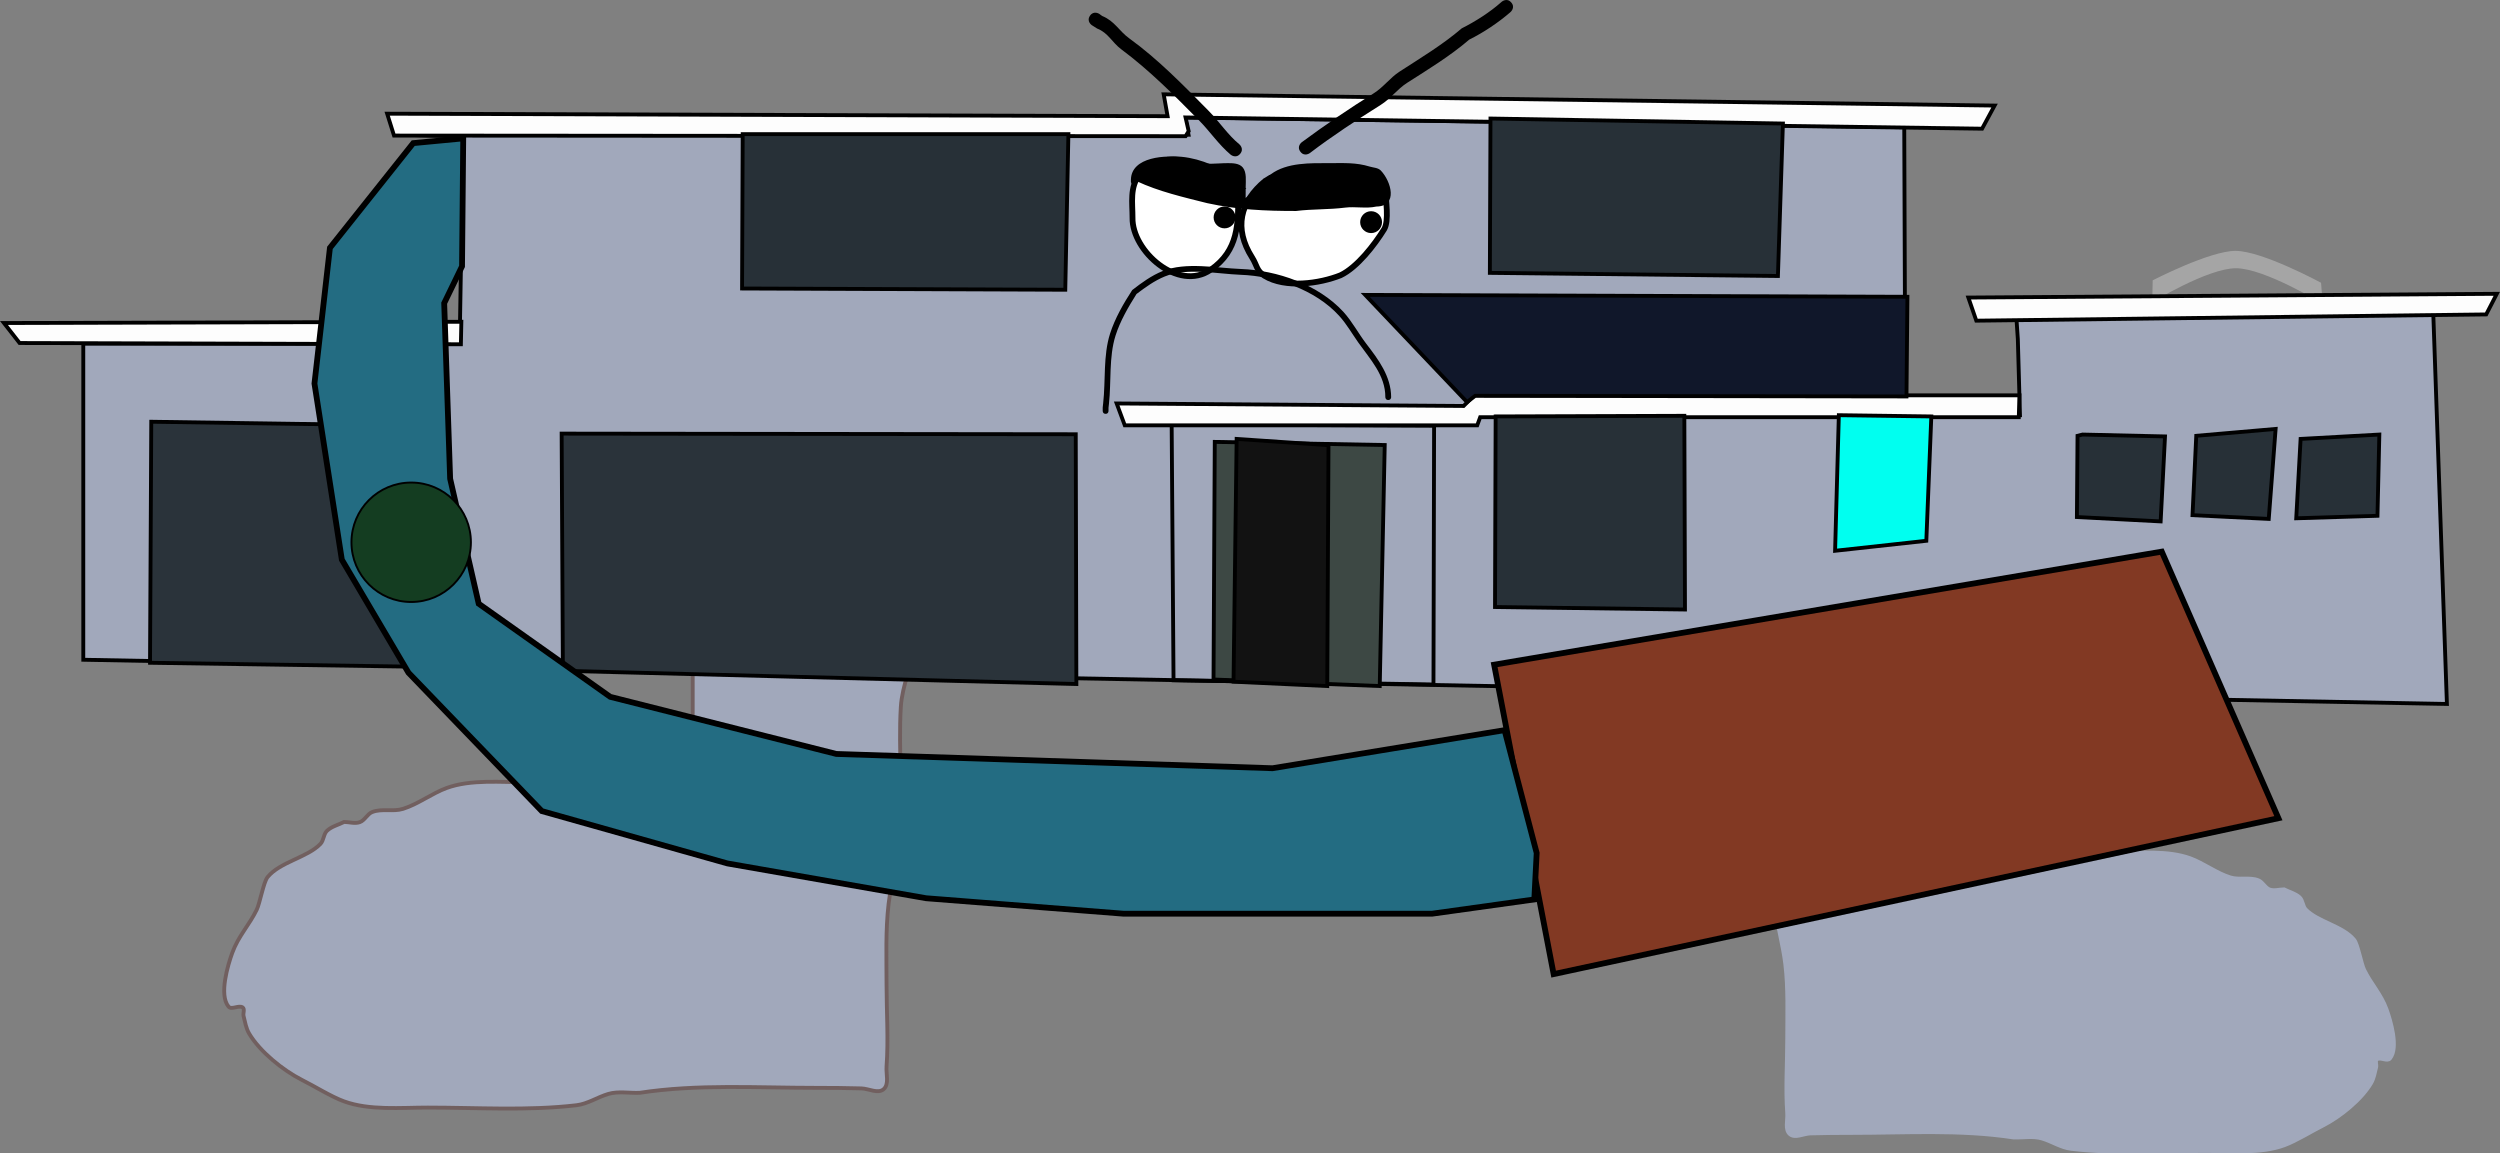 <svg version="1.1" xmlns="http://www.w3.org/2000/svg" xmlns:xlink="http://www.w3.org/1999/xlink" width="645.171" height="297.648" viewBox="0,0,645.171,297.648"><rect x="0" y="0" width="645.171" height="297.648" fill="#808080" stroke="none"/><g transform="translate(2.044,-52.168)"><g data-paper-data="{&quot;isPaintingLayer&quot;:true}" stroke-linejoin="miter" stroke-miterlimit="10" stroke-dasharray="" stroke-dashoffset="0" style="mix-blend-mode: normal"><path d="M237.85,153.836c0.37,-1.327 -0.18,-2.916 0.526,-4.099c0.764,-1.279 2.422,-1.741 3.545,-2.72c0.511,-0.446 1.929,-1.207 1.335,-1.536c-0.778,-0.431 -1.638,0.765 -2.52,0.88c-1.249,0.163 -2.535,0.246 -3.84,0.28c-0.252,4.227 -2.333,6.865 -3.167,10.982c-0.143,0.704 -0.256,1.427 -0.345,2.164c1.899,-1.957 3.713,-3.252 4.465,-5.951zM233.529,178.16c0,13.284 0,26.569 0,39.853c-0.036,5.961 -2.752,10.75 -3.101,16.634c-0.668,11.27 0.653,22.733 -0.298,33.962c-0.477,5.633 -2.187,11.173 -2.849,16.788c-0.811,6.885 -0.536,13.886 -0.536,20.801c0,6.998 0.518,14.222 0,21.199c-0.146,1.963 0.735,4.565 -0.75,5.857c-1.446,1.258 -3.831,-0.149 -5.748,-0.204c-3.91,-0.111 -7.822,-0.142 -11.733,-0.142c-15.113,0 -30.537,-1.009 -45.483,1.279c-2.697,0.118 -5.504,-0.471 -8.093,0.293c-2.785,0.822 -5.326,2.576 -8.21,2.914c-12.596,1.478 -25.72,0.601 -38.38,0.601c-6.907,0 -15.084,0.805 -21.676,-1.625c-3.354,-1.237 -7.635,-3.935 -10.938,-5.583c-4.706,-2.394 -10.693,-7.192 -13.478,-11.88c-0.808,-1.359 -1.06,-2.985 -1.445,-4.518c-0.183,-0.732 0.385,-1.846 -0.253,-2.248c-1.024,-0.647 -2.853,0.726 -3.63,-0.205c-2.521,-3.023 -0.134,-10.827 0.956,-13.839c1.581,-4.371 4.363,-7.132 6.329,-11.18c0.788,-1.621 1.768,-7.134 2.776,-8.38c3.175,-3.927 10.308,-5.077 13.666,-8.588c0.879,-0.919 0.78,-2.544 1.712,-3.408c1.21,-1.122 2.936,-1.507 4.404,-2.26c1.342,0.021 2.759,0.508 4.025,0.063c1.303,-0.459 1.931,-2.106 3.215,-2.613c2.47,-0.974 5.389,-0.026 7.924,-0.816c3.926,-1.224 7.498,-4.008 11.271,-5.388c6.254,-2.288 14.148,-1.478 20.688,-1.478c11.871,0 23.742,0 35.614,0c2.175,0 4.637,1.41 6.517,0.317c1.21,-0.704 0.692,-5.677 0.691,-5.828c-0.03,-4.239 0,-8.48 0,-12.719c0,-18.655 0,-37.31 0,-55.964c0,-5.43 1.42,-12.931 0.057,-18.168c-0.697,-2.679 -1.735,-5.35 -1.753,-8.119c-0.009,-1.371 -0.115,-9.138 0.502,-9.85c2.167,-2.501 10.404,-1.57 13.468,-1.597c11.876,-0.105 23.758,-0 35.634,-0c5.289,0 10.841,-0.455 16.111,0c2.001,0.173 4.896,-0.823 5.959,0.88c1.173,1.879 -0.317,4.547 -1.346,6.508c-0.622,1.184 -2.573,1.175 -3.281,2.31c-0.561,0.9 0.162,2.161 -0.142,3.177c-1.142,3.827 -2.162,4.19 -4.819,6.72l-0.199,3.093c0,0 -0.219,2.108 -2.328,1.889c-0.742,-0.077 -1.196,-0.388 -1.472,-0.759c0.045,4.157 0.42,8.428 0.42,12.218z" data-paper-data="{&quot;index&quot;:null}" fill="#a1a8bb" fill-rule="nonzero" stroke="#715f5f" stroke-width="1" stroke-linecap="butt"/><path d="M453.104,185.977c-0.081,-0.676 -0.185,-1.337 -0.316,-1.982c-0.764,-3.77 -2.67,-6.187 -2.901,-10.058c-1.196,-0.031 -2.373,-0.107 -3.517,-0.256c-0.808,-0.105 -1.595,-1.201 -2.308,-0.806c-0.544,0.301 0.755,0.998 1.223,1.407c1.028,0.897 2.547,1.32 3.247,2.492c0.647,1.083 0.143,2.539 0.482,3.754c0.689,2.472 2.35,3.659 4.09,5.451zM453.356,191.613c-0.253,0.34 -0.669,0.625 -1.348,0.695c-1.931,0.201 -2.132,-1.73 -2.132,-1.73l-0.182,-2.833c-2.433,-2.317 -3.368,-2.65 -4.413,-6.155c-0.278,-0.93 0.384,-2.086 -0.13,-2.91c-0.648,-1.039 -2.436,-1.031 -3.005,-2.116c-0.943,-1.797 -2.307,-4.24 -1.233,-5.961c0.974,-1.56 3.626,-0.648 5.458,-0.806c4.827,-0.417 9.912,0 14.756,0c10.878,0 21.76,-0.096 32.638,0c2.806,0.025 10.351,-0.828 12.335,1.463c0.565,0.652 0.468,7.766 0.46,9.021c-0.016,2.536 -0.966,4.982 -1.605,7.436c-1.249,4.796 0.052,11.667 0.052,16.64c0,17.086 0,34.172 0,51.258c0,3.883 0.028,7.767 0,11.65c-0.001,0.139 -0.476,4.694 0.632,5.338c1.722,1.001 3.977,-0.29 5.969,-0.29c10.873,0 21.746,0 32.619,0c5.99,0 13.22,-0.742 18.948,1.353c3.456,1.264 6.728,3.814 10.324,4.935c2.322,0.724 4.995,-0.144 7.258,0.748c1.177,0.464 1.752,1.973 2.945,2.393c1.159,0.408 2.458,-0.038 3.687,-0.058c1.344,0.69 2.925,1.043 4.033,2.07c0.854,0.792 0.763,2.28 1.568,3.122c3.075,3.216 9.609,4.269 12.517,7.866c0.923,1.141 1.821,6.19 2.542,7.675c1.801,3.708 4.348,6.236 5.797,10.24c0.998,2.759 3.185,9.907 0.875,12.676c-0.711,0.852 -2.386,-0.405 -3.325,0.188c-0.584,0.369 -0.063,1.389 -0.231,2.059c-0.352,1.405 -0.583,2.893 -1.323,4.138c-2.551,4.294 -8.034,8.688 -12.345,10.881c-3.025,1.509 -6.946,3.98 -10.018,5.113c-6.037,2.226 -13.527,1.488 -19.853,1.488c-11.595,-0 -23.615,0.803 -35.152,-0.551c-2.642,-0.31 -4.969,-1.916 -7.52,-2.669c-2.371,-0.7 -4.942,-0.16 -7.413,-0.268c-13.689,-2.096 -27.817,-1.171 -41.658,-1.172c-3.582,-0 -7.165,0.029 -10.747,0.13c-1.755,0.05 -3.94,1.339 -5.264,0.187c-1.36,-1.183 -0.553,-3.567 -0.687,-5.365c-0.474,-6.39 0,-13.006 0,-19.416c0,-6.334 0.251,-12.746 -0.491,-19.052c-0.606,-5.143 -2.172,-10.217 -2.609,-15.376c-0.871,-10.285 0.339,-20.784 -0.273,-31.106c-0.319,-5.39 -2.807,-9.776 -2.84,-15.236c0,-12.167 0,-24.335 0,-36.502c0,-3.471 0.343,-7.383 0.384,-11.19z" data-paper-data="{&quot;index&quot;:null}" fill="#a1a8bb" fill-rule="nonzero" stroke="#a1a8bb" stroke-width="1" stroke-linecap="butt"/><path d="M415.559,129.591v0.715h-0.715z" data-paper-data="{&quot;index&quot;:null}" fill="#000000" fill-rule="nonzero" stroke="none" stroke-width="1" stroke-linecap="butt" opacity="0.966"/><path d="M447.988,141.037h-0.715z" data-paper-data="{&quot;index&quot;:null}" fill="#000000" fill-rule="nonzero" stroke="none" stroke-width="1" stroke-linecap="butt" opacity="0.966"/><path d="M479.463,240.23l2.146,0.477l-0.477,1.669l-1.311,0.477l-0.835,-1.311z" data-paper-data="{&quot;index&quot;:null}" fill="#fe00ff" fill-rule="evenodd" stroke="none" stroke-width="1" stroke-linecap="butt" opacity="0.004"/><path d="M553.39,130.143l0.104,-5.627c0,0 14.716,-7.607 21.363,-7.607c6.887,0 22.093,8.233 22.093,8.233l0.417,5.419c0,0 -14.975,-9.171 -22.405,-9.171c-7.222,0 -21.572,8.754 -21.572,8.754z" data-paper-data="{&quot;index&quot;:null}" fill="#a5a5a5" fill-rule="nonzero" stroke="#000000" stroke-width="0" stroke-linecap="butt"/><path d="M19.449,222.43v-81.571h97.125l0.899,-53.436l-17.697,-0.553l180.562,0.138l24.333,-0.069l-0.83,-4.424l185.54,2.489l0.277,74.313h29.587l-0.553,-19.632l-0.346,-5.115l107.563,-1.383l3.516,100.65z" data-paper-data="{&quot;index&quot;:null}" fill="#a1a8bb" fill-rule="nonzero" stroke="#000000" stroke-width="1" stroke-linecap="round"/><path d="M36.672,223.211l0.323,-62.204l66.437,0.968l1.29,62.244z" data-paper-data="{&quot;index&quot;:null}" fill="#2a333a" fill-rule="nonzero" stroke="#000000" stroke-width="1" stroke-linecap="round"/><path d="M143.221,226.154l-0.323,-62.083l132.672,0.161l0.161,64.461l-131.503,-3.386z" data-paper-data="{&quot;index&quot;:null}" fill="#2a333a" fill-rule="nonzero" stroke="#000000" stroke-width="1" stroke-linecap="round"/><path d="M300.807,227.727l-0.484,-66.034l67.727,0.323l-0.161,66.8z" data-paper-data="{&quot;index&quot;:null}" fill="none" fill-rule="nonzero" stroke="#000000" stroke-width="1" stroke-linecap="round"/><path d="M311.127,227.525l0.323,-61.317l43.861,0.806l-1.29,62.204z" data-paper-data="{&quot;index&quot;:null}" fill="#3d4844" fill-rule="nonzero" stroke="#000000" stroke-width="1" stroke-linecap="round"/><path d="M316.287,228.089l0.806,-62.647l23.704,1.613l-0.323,62.164z" data-paper-data="{&quot;index&quot;:null}" fill="#121212" fill-rule="nonzero" stroke="#000000" stroke-width="1" stroke-linecap="round"/><path d="M379.177,161.935h-90.948l-2.096,-5.644l89.537,0.645l2.741,-2.741h140.695l-0.161,5.644h-139.001z" data-paper-data="{&quot;index&quot;:null}" fill="#fdfdfd" fill-rule="nonzero" stroke="#000000" stroke-width="1" stroke-linecap="round"/><path d="M505.923,128.958l136.381,-0.968l-2.741,5.321l-131.584,1.613z" data-paper-data="{&quot;index&quot;:null}" fill="#fdfdfd" fill-rule="nonzero" stroke="#000000" stroke-width="1" stroke-linecap="round"/><path d="M304.717,86.024l-0.806,1.29l-204.269,-0.161l-1.774,-5.644l201.407,0.645l-1.008,-5.644l214.428,2.903l-3.225,5.966l-205.559,-2.903z" data-paper-data="{&quot;index&quot;:null}" fill="#fdfdfd" fill-rule="nonzero" stroke="#000000" stroke-width="1" stroke-linecap="round"/><path d="M273.676,86.79l-0.806,40.152l-83.409,-0.323l0.161,-39.83z" data-paper-data="{&quot;index&quot;:null}" fill="#273037" fill-rule="nonzero" stroke="#000000" stroke-width="1" stroke-linecap="round"/><path d="M458.07,84.049l-1.29,39.346l-74.338,-0.806l0.161,-39.83z" data-paper-data="{&quot;index&quot;:null}" fill="#273037" fill-rule="nonzero" stroke="#000000" stroke-width="1" stroke-linecap="round"/><path d="M489.958,154.477l-111.306,-0.161l-2.096,1.613l-26.284,-27.655l139.929,0.484z" data-paper-data="{&quot;index&quot;:null}" fill="#10172a" fill-rule="nonzero" stroke="#000000" stroke-width="1" stroke-linecap="round"/><path d="M535.392,164.313l21.286,0.484l-1.129,21.931l-21.608,-1.129l0.161,-20.963z" data-paper-data="{&quot;index&quot;:null}" fill="#273037" fill-rule="nonzero" stroke="#000000" stroke-width="1" stroke-linecap="round"/><path d="M585.22,162.862l-1.774,23.221l-19.673,-0.968l0.968,-20.479z" data-paper-data="{&quot;index&quot;:null}" fill="#273037" fill-rule="nonzero" stroke="#000000" stroke-width="1" stroke-linecap="round"/><path d="M611.988,164.313l-0.484,20.963l-20.963,0.645l1.129,-20.479z" data-paper-data="{&quot;index&quot;:null}" fill="#273037" fill-rule="nonzero" stroke="#000000" stroke-width="1" stroke-linecap="round"/><path d="M496.368,159.637l-1.29,32.09l-23.543,2.58l0.968,-34.992z" data-paper-data="{&quot;index&quot;:null}" fill="#00fff0" fill-rule="nonzero" stroke="#000000" stroke-width="1" stroke-linecap="round"/><path d="M432.632,159.476l0.161,49.989l-49.021,-0.645l0.161,-49.183z" data-paper-data="{&quot;index&quot;:null}" fill="#273037" fill-rule="nonzero" stroke="#000000" stroke-width="1" stroke-linecap="round"/><path d="M116.896,141.012l-113.886,-0.323l-4.031,-5.16l118.038,-0.323z" data-paper-data="{&quot;index&quot;:null}" fill="#fdfdfd" fill-rule="nonzero" stroke="#000000" stroke-width="1" stroke-linecap="round"/><path d="M321.095,118.643c-4.801,-7.551 -3.124,-14.425 3.376,-19.79c0.078,-0.031 0.122,-0.054 0.122,-0.054l1.23,-0.76c5.954,-0.862 13.115,-1.877 19.109,-1.022c3.465,0.494 7.102,2.475 10.461,3.691c0.218,3.107 1.061,8.53 -0.237,10.63c-2.484,4.019 -6.972,9.837 -11.265,11.874c-5.362,2.14 -14.239,3.426 -19.599,0.134c-2.103,-1.292 -1.925,-2.703 -3.197,-4.703z" data-paper-data="{&quot;noHover&quot;:false,&quot;origItem&quot;:[&quot;Path&quot;,{&quot;applyMatrix&quot;:true,&quot;segments&quot;:[[[289.194,131.60388],[0,0],[0.61847,0.97267]],[[290.73983,133.87831],[-1.02306,-0.6283],[2.60738,1.60128]],[[300.21264,133.80412],[-2.60801,1.0407],[2.08825,-0.99077]],[[305.66653,128.07122],[-1.20826,1.95486],[0.63133,-1.02146]],[[305.78825,122.92616],[0.10594,1.5115],[-1.63383,-0.59116]],[[300.71919,121.15003],[1.68523,0.24023],[-2.91559,-0.41565]],[[291.48142,121.64145],[2.89631,-0.41929],[0,0]],[290.88616,122.00818],[[290.82704,122.03403],[0.03793,-0.01525],[-3.16173,2.6095]],[[289.194,131.60385],[-2.33531,-3.67269],[0,0]]],&quot;closed&quot;:true,&quot;fillColor&quot;:[0,0,0,1]}],&quot;index&quot;:null}" fill="#ffffff" fill-rule="nonzero" stroke="#000000" stroke-width="1.5" stroke-linecap="butt"/><path d="M317.757,100.19c-0.24,0.528 -0.238,1.037 -0.238,1.037l0.002,0.894c0,7.747 0.107,14.645 -7.124,19.661c-8.372,5.808 -20.321,-4.814 -20.175,-13.397c0,-3.881 -0.753,-7.875 1.777,-11.145c5.79,-7.484 19.562,-3.077 25.758,2.951z" data-paper-data="{&quot;noHover&quot;:false,&quot;origItem&quot;:[&quot;Path&quot;,{&quot;applyMatrix&quot;:true,&quot;segments&quot;:[[[273.13308,120.85315],[0,0],[-3.35674,-3.26583]],[[259.25756,119.26315],[3.13711,-4.05461],[-1.37074,1.77164]],[[258.30818,125.26701],[0,-2.1024],[-0.0792,4.65011]],[[269.16696,132.48038],[-4.53579,3.14676],[3.9174,-2.71774]],[[273.0029,121.89445],[0,4.1973],[0,0]],[273.0029,121.41265],[[273.13308,120.85314],[-0.13018,0.28622],[0,0]]],&quot;closed&quot;:true,&quot;fillColor&quot;:[0,0,0,1]}],&quot;index&quot;:null}" fill="#ffffff" fill-rule="nonzero" stroke="#000000" stroke-width="1.5" stroke-linecap="butt"/><path d="M311.154,108.275c0,-1.559 1.264,-2.823 2.823,-2.823c1.559,0 2.823,1.264 2.823,2.823c0,1.559 -1.264,2.823 -2.823,2.823c-1.559,0 -2.823,-1.264 -2.823,-2.823z" data-paper-data="{&quot;index&quot;:null}" fill="#000000" fill-rule="nonzero" stroke="none" stroke-width="1" stroke-linecap="butt"/><path d="M348.971,109.496c0,-1.559 1.264,-2.823 2.823,-2.823c1.559,0 2.823,1.264 2.823,2.823c0,1.559 -1.264,2.823 -2.823,2.823c-1.559,0 -2.823,-1.264 -2.823,-2.823z" data-paper-data="{&quot;index&quot;:null}" fill="#000000" fill-rule="nonzero" stroke="none" stroke-width="1" stroke-linecap="butt"/><path d="M279.234,56.242c0.969,-1.453 2.422,-0.484 2.422,-0.484l0.728,0.53c3.288,1.343 4.301,3.837 7.024,5.804c7.406,5.349 13.991,12.127 20.466,18.692c2.755,2.793 4.905,6.142 7.907,8.616c0,0 1.342,1.118 0.224,2.46c-1.118,1.342 -2.46,0.224 -2.46,0.224c-3.09,-2.601 -5.308,-5.959 -8.16,-8.848c-6.375,-6.46 -12.842,-12.976 -20.05,-18.331c-2.446,-1.818 -3.335,-4.238 -6.248,-5.373l-1.368,-0.867c0,0 -1.453,-0.969 -0.484,-2.422z" data-paper-data="{&quot;index&quot;:null}" fill="#000000" fill-rule="nonzero" stroke="none" stroke-width="1" stroke-linecap="butt"/><path d="M387.954,52.798c1.15,1.314 -0.164,2.464 -0.164,2.464l-0.166,0.145c-3.053,2.641 -6.838,5.164 -10.497,6.981c-4.956,4.248 -10.523,7.635 -16.06,11.172c-2.512,1.605 -4.2,4.051 -6.769,5.666c-6.155,3.869 -12.589,8.084 -18.304,12.443c0,0 -1.397,1.048 -2.445,-0.349c-1.048,-1.397 0.349,-2.445 0.349,-2.445c5.882,-4.353 12.257,-8.703 18.539,-12.605c2.543,-1.58 4.198,-3.996 6.684,-5.611c5.522,-3.587 11.102,-6.92 16.074,-11.182c3.514,-1.768 7.224,-4.124 10.129,-6.7l0.166,-0.145c0,0 1.314,-1.15 2.464,0.164z" data-paper-data="{&quot;index&quot;:null}" fill="#000000" fill-rule="nonzero" stroke="none" stroke-width="1" stroke-linecap="butt"/><path d="M585.94,263.322l-187.039,40.233l-15.356,-79.853l172.297,-29.177z" fill="#823923" fill-rule="nonzero" stroke="#000000" stroke-width="1.5" stroke-linecap="round"/><path d="M394.524,272.305l-0.614,11.978l-26.413,3.686h-79.545l-50.983,-3.993l-51.29,-8.983l-47.912,-13.514l-34.398,-35.703l-17.199,-29.177l-7.064,-45.455l3.993,-35.012l21.499,-27.027l12.899,-1.228l-0.307,33.016l-4.607,9.521l1.536,45.301l7.371,32.248l33.937,24.033l58.354,14.742l112.561,3.686l59.889,-9.828z" fill="#236c82" fill-rule="nonzero" stroke="#000000" stroke-width="1.5" stroke-linecap="round"/><path d="M283.279,158.966c-0.75,0 -0.75,-0.75 -0.75,-0.75l0.001,-0.898c0.041,-0.372 0.082,-0.745 0.123,-1.117c0.652,-5.82 -0.029,-12.267 1.772,-17.926c1.245,-3.913 3.489,-7.829 5.725,-11.255c2.451,-1.903 4.947,-3.725 7.845,-4.901c5.974,-2.425 13.98,-0.765 20.211,-0.534c9.36,0.347 19.948,4.022 26.417,11.039c2.284,2.5 3.881,5.593 5.947,8.282c3.091,4.024 6.373,8.378 6.397,13.742c0,0 0,0.75 -0.75,0.75c-0.75,0 -0.75,-0.75 -0.75,-0.75c0.029,-5.629 -3.95,-9.81 -6.97,-14.076c-1.631,-2.303 -3.073,-4.862 -4.98,-6.934c-6.143,-6.745 -16.45,-10.224 -25.367,-10.554c-5.977,-0.221 -13.888,-1.921 -19.612,0.433c-2.684,1.104 -4.983,2.79 -7.285,4.52c-2.076,3.288 -4.234,7.007 -5.409,10.726c-1.751,5.546 -1.07,11.9 -1.7,17.605c-0.039,0.345 -0.077,0.69 -0.116,1.034l0.001,0.815c0,0 0,0.75 -0.75,0.75z" fill="#000000" fill-rule="nonzero" stroke="none" stroke-width="0.5" stroke-linecap="butt"/><path d="M290.559,99.767c-0.75,0 -0.75,-0.75 -0.75,-0.75v-0.428c0.06,-6.028 9.162,-6.503 13.574,-5.736c1.091,0.19 1.797,0.735 2.922,0.87c2.943,1.156 5.487,0.539 8.52,0.547c1.256,0.003 2.929,0.01 3.854,1.12c1.056,1.268 0.75,3.533 0.75,5.054c0,0.031 0.005,2.593 -0.014,2.711c-0.005,0.03 -0.012,0.066 -0.023,0.105c0.157,-0.117 0.318,-0.206 0.382,-0.257c2.175,-1.799 3.863,-4.163 6.145,-5.858c4.156,-3.087 10.272,-2.875 15.169,-2.875c3.666,0 6.822,-0.2 10.356,0.89c0.944,0.291 2.137,0.269 2.871,1.035c2.65,2.768 4.532,9.21 -1.155,9.276c-2.69,0.598 -5.413,-0.062 -8.114,0.283c-4.166,0.532 -8.425,0.338 -12.618,0.862c-7.964,0.009 -15.175,-0.323 -22.914,-2.017c-6.033,-1.516 -12.526,-3.002 -18.204,-5.668v0.085c0,0 0,0.75 -0.75,0.75z" fill="#000000" fill-rule="nonzero" stroke="none" stroke-width="0.5" stroke-linecap="butt"/><path d="M88.659,192.112c0,-8.512 6.9,-15.412 15.412,-15.412c8.512,0 15.412,6.9 15.412,15.412c0,8.512 -6.9,15.412 -15.412,15.412c-8.512,0 -15.412,-6.9 -15.412,-15.412z" fill="#143d21" fill-rule="nonzero" stroke="#000000" stroke-width="0.5" stroke-linecap="butt"/></g></g></svg>